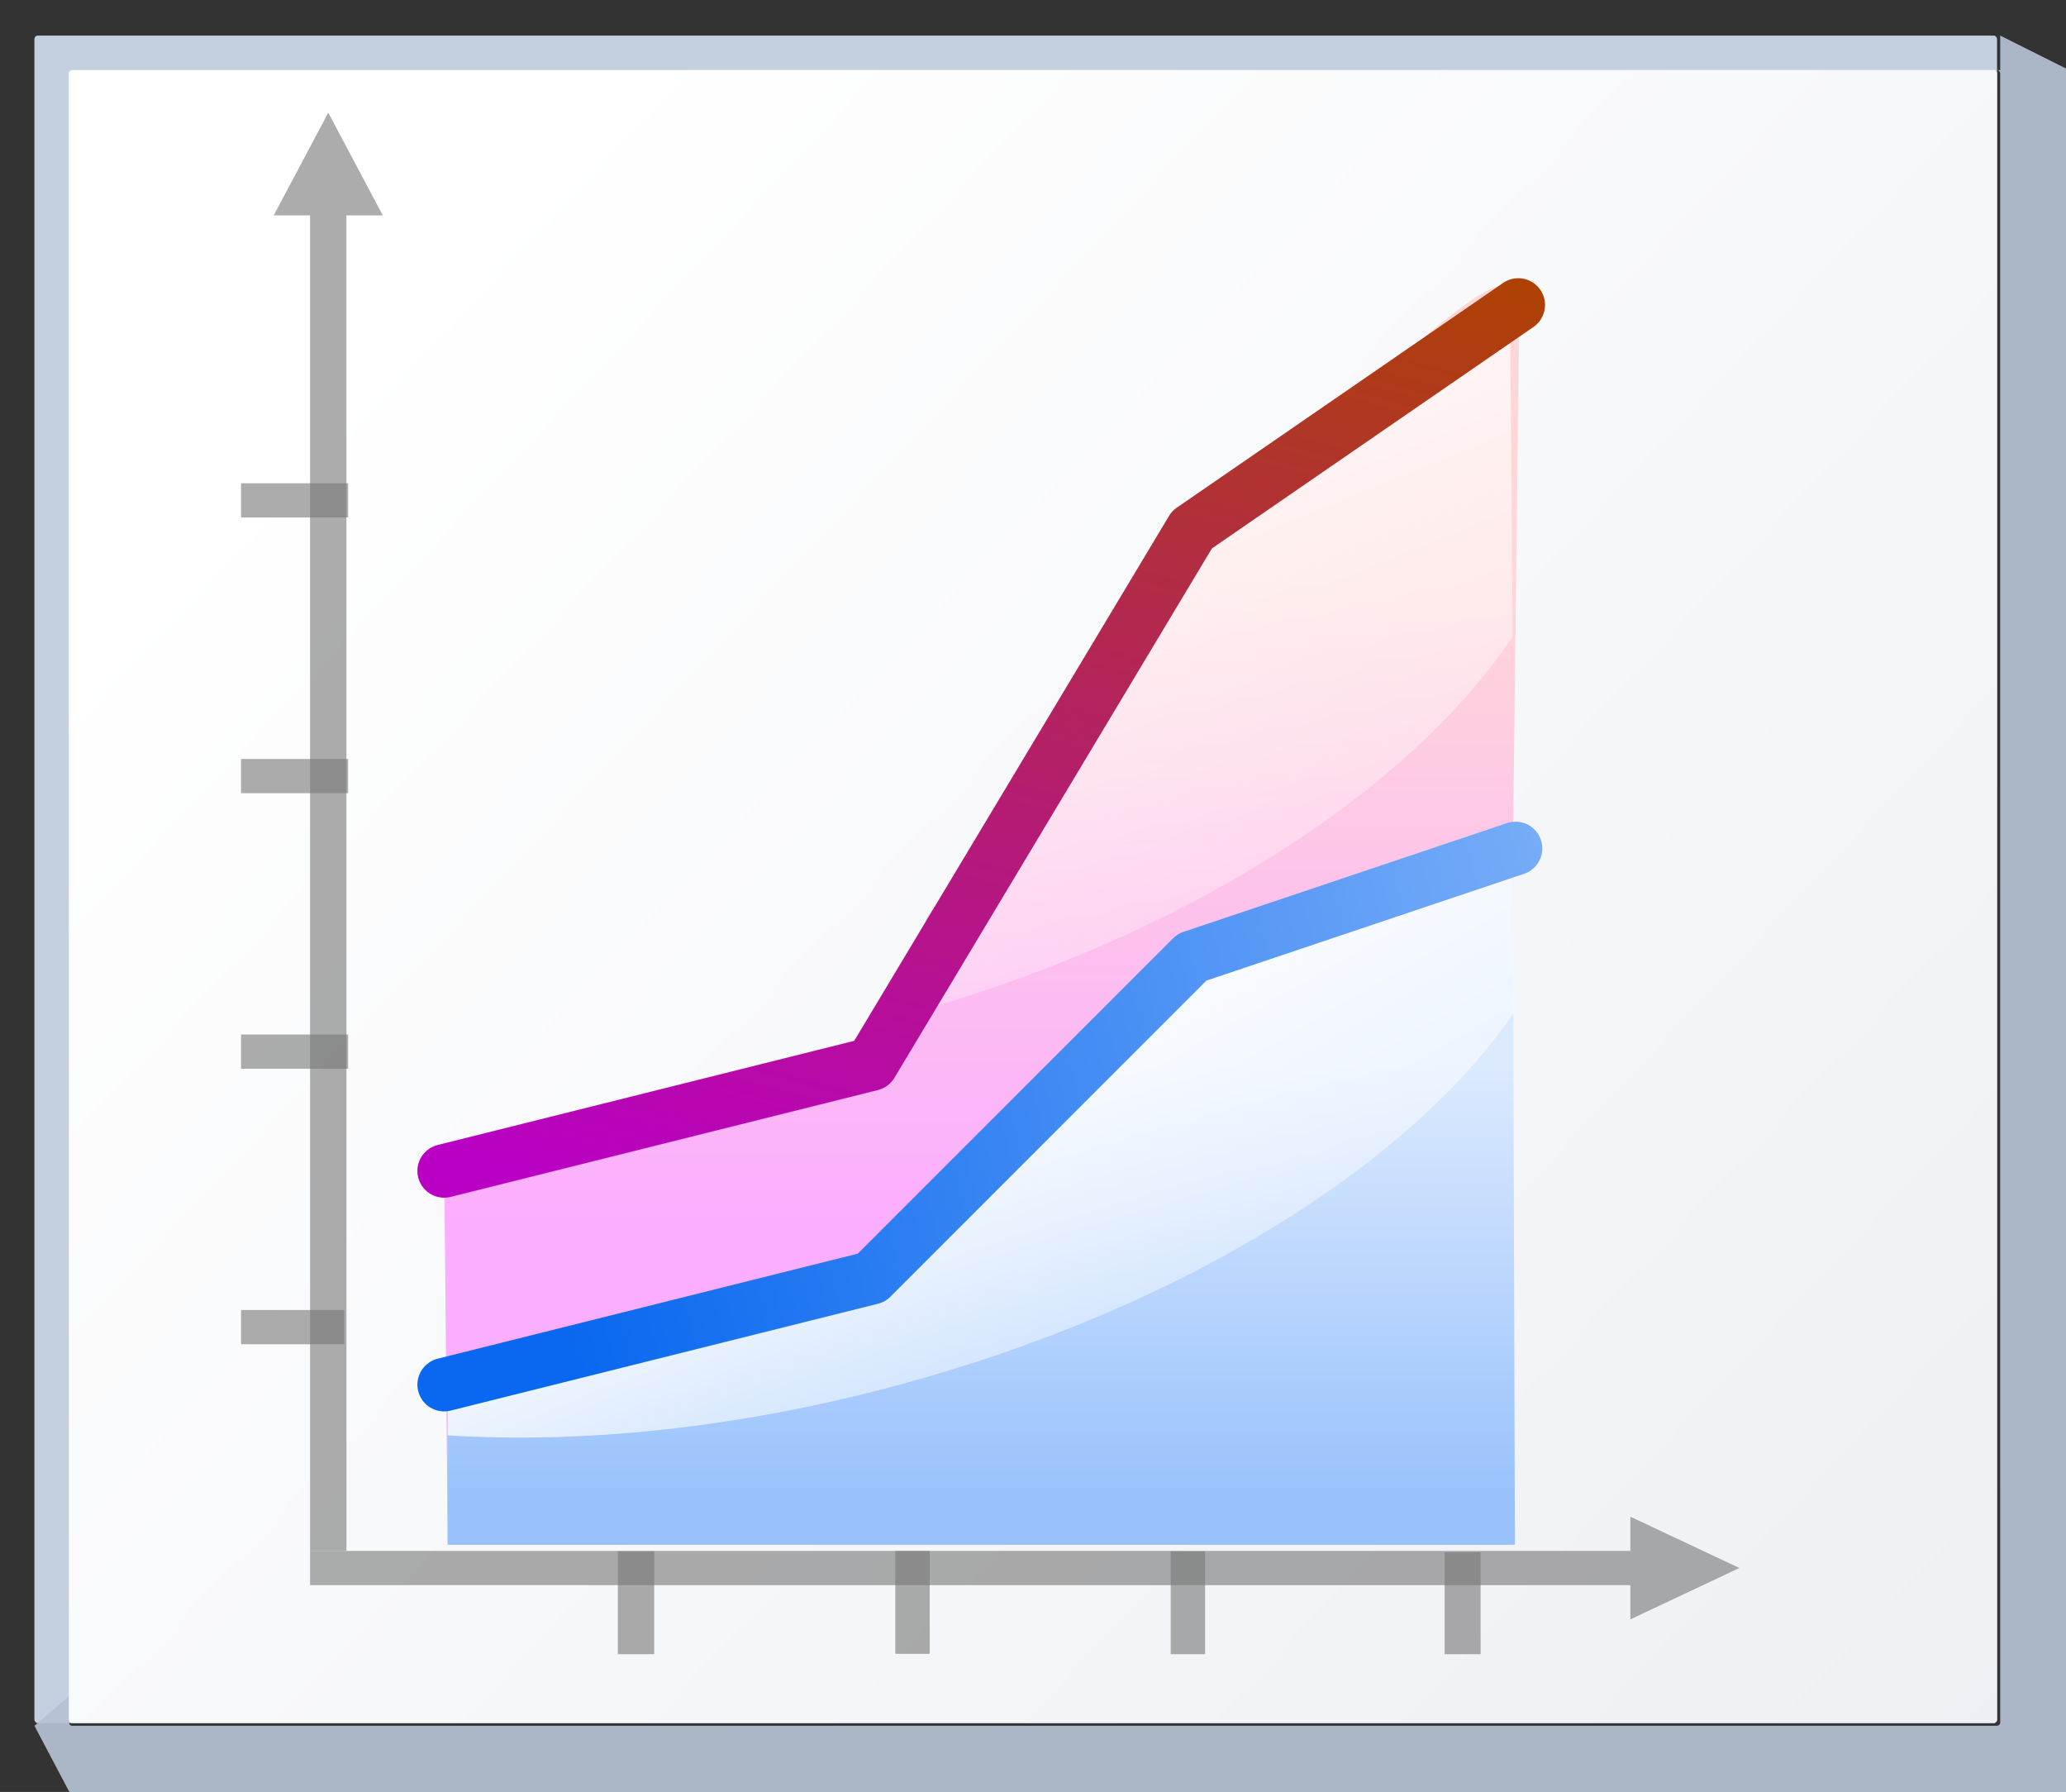 <svg height="111" viewBox="0 0 33.867 29.369" width="128" xmlns="http://www.w3.org/2000/svg" xmlns:xlink="http://www.w3.org/1999/xlink"><rect x="0" y="0" width="33.867" height="29.369" fill="#333333" stroke="none"/><linearGradient id="a"><stop offset="0" stop-color="#fff"/><stop offset="1" stop-color="#fff" stop-opacity="0"/></linearGradient><linearGradient id="b" gradientUnits="userSpaceOnUse" x1="4.515" x2="40.639" y1="274.423" y2="308.289"><stop offset="0" stop-color="#fff"/><stop offset="1" stop-color="#e6e9ef"/></linearGradient><linearGradient id="c" gradientUnits="userSpaceOnUse" x1="4.315" x2="6.579" y1="292.295" y2="283.848"><stop offset="0" stop-color="#b900c4"/><stop offset="1" stop-color="#ae4300"/></linearGradient><linearGradient id="d" gradientUnits="userSpaceOnUse" x1="3.443" x2="15.421" y1="289.783" y2="286.574"><stop offset="0" stop-color="#0968ef"/><stop offset="1" stop-color="#aecffc"/></linearGradient><linearGradient id="e" gradientUnits="userSpaceOnUse" x1="10.546" x2="13.348" xlink:href="#a" y1="284.118" y2="291.015"/><linearGradient id="f" gradientUnits="userSpaceOnUse" x1="9.653" x2="12.321" xlink:href="#a" y1="289.373" y2="293.995"/><linearGradient id="g" gradientUnits="userSpaceOnUse" x1="8.01" x2="8.01" y1="294.71" y2="291.426"><stop offset="0" stop-color="#99c2fc"/><stop offset="1" stop-color="#dceafe"/></linearGradient><linearGradient id="h" gradientUnits="userSpaceOnUse" x1="7.812" x2="7.812" y1="292.662" y2="287.693"><stop offset="0" stop-color="#fbaeff"/><stop offset="1" stop-color="#ffd7d7"/></linearGradient><g transform="translate(0 -267.631)"><rect fill="#c4cfe0" height="27.657" rx=".055" ry=".058" width="32.173" x=".564" y="268.214"/><path d="m123.73 2.201v2.135c-.067 0-.135-0-.201 0 .112.003.201.096.201.213v101.971c0 .118-.091.213-.205.213h-119.053c-.114 0-.207-.095-.207-.213v-1.613l-2.133 1.828 2.133 4.043.215.223h123.305l.213-.223v-106.221l-.213-.221h.213z" fill="#b6c2d4" fill-opacity=".917" transform="matrix(.265 0 0 .265 0 267.631)"/><rect fill="url(#b)" height="27.093" rx=".055" ry=".057" width="31.608" x="1.129" y="268.778"/><path d="m5.381 269.478-.298.561-.596 1.122h.596l-0 21.887h.596l0-21.887h.596l-.596-1.122z" fill="#797979" opacity=".614"/><path d="m3.951 289.101h1.693v.561h-1.693z" fill="#787878" fill-opacity=".616"/><path d="m3.951 284.586h1.756v.561h-1.756z" fill="#787878" fill-opacity=".616"/><path d="m3.951 280.07h1.756v.561h-1.756z" fill="#787878" fill-opacity=".616"/><path d="m28.513 293.329-.596.281-1.191.561v-.561l-21.643 0v-.561l21.643-0v-.561l1.191.561z" fill="#797979" opacity=".614"/><g fill="#787878" fill-opacity=".616"><path d="m-294.742-10.724h1.687v.596h-1.687z" transform="matrix(0 -1 -1 0 0 0)"/><path d="m-294.742-19.755h1.687v.564h-1.687z" transform="matrix(0 -1 -1 0 0 0)"/><path d="m-294.742-24.271h1.671v.59h-1.671z" transform="matrix(0 -1 -1 0 0 0)"/><path d="m-294.736-15.24h1.687v.564h-1.687z" transform="matrix(0 -1 -1 0 0 0)"/><path d="m3.951 275.551h1.756v.561h-1.756z"/></g><g transform="matrix(2.133 0 0 2.133 -.172 -336.541)"><g stroke-width=".265"><path d="m9.268 287.32-2.066 2.983-.345 1.11-3.362.833.026 2.874h8.186v-5.285l.05-4.224c.008-.686-1.26.842-2.488 1.708z" fill="url(#h)" fill-rule="evenodd"/><path d="m11.706 289.886v-.103l-2.463.821-2.463 2.463-3.259.821v1.231h8.202l-.016-5.234z" fill="url(#g)" fill-rule="evenodd"/><path d="m11.706 289.783-2.463.821-2.463 2.463-3.259.821v.391c1.032.064 2.22-.053 3.445-.382 2.197-.589 3.955-1.702 4.747-2.864z" fill="url(#f)"/><path d="m11.685 285.657-2.417 1.663-2.489 3.695.186.051c2.215-.594 3.958-1.752 4.741-2.925l-.021-2.484z" fill="url(#e)" fill-rule="evenodd"/></g><path d="m3.494 293.889 3.284-.821 2.463-2.463 2.487-.836" fill="none" stroke="url(#d)" stroke-linecap="round" stroke-linejoin="round" stroke-width=".411"/><path d="m3.494 292.247 3.284-.821 2.463-4.106 2.508-1.727" fill="none" stroke="url(#c)" stroke-linecap="round" stroke-linejoin="round" stroke-width=".411"/></g></g></svg>